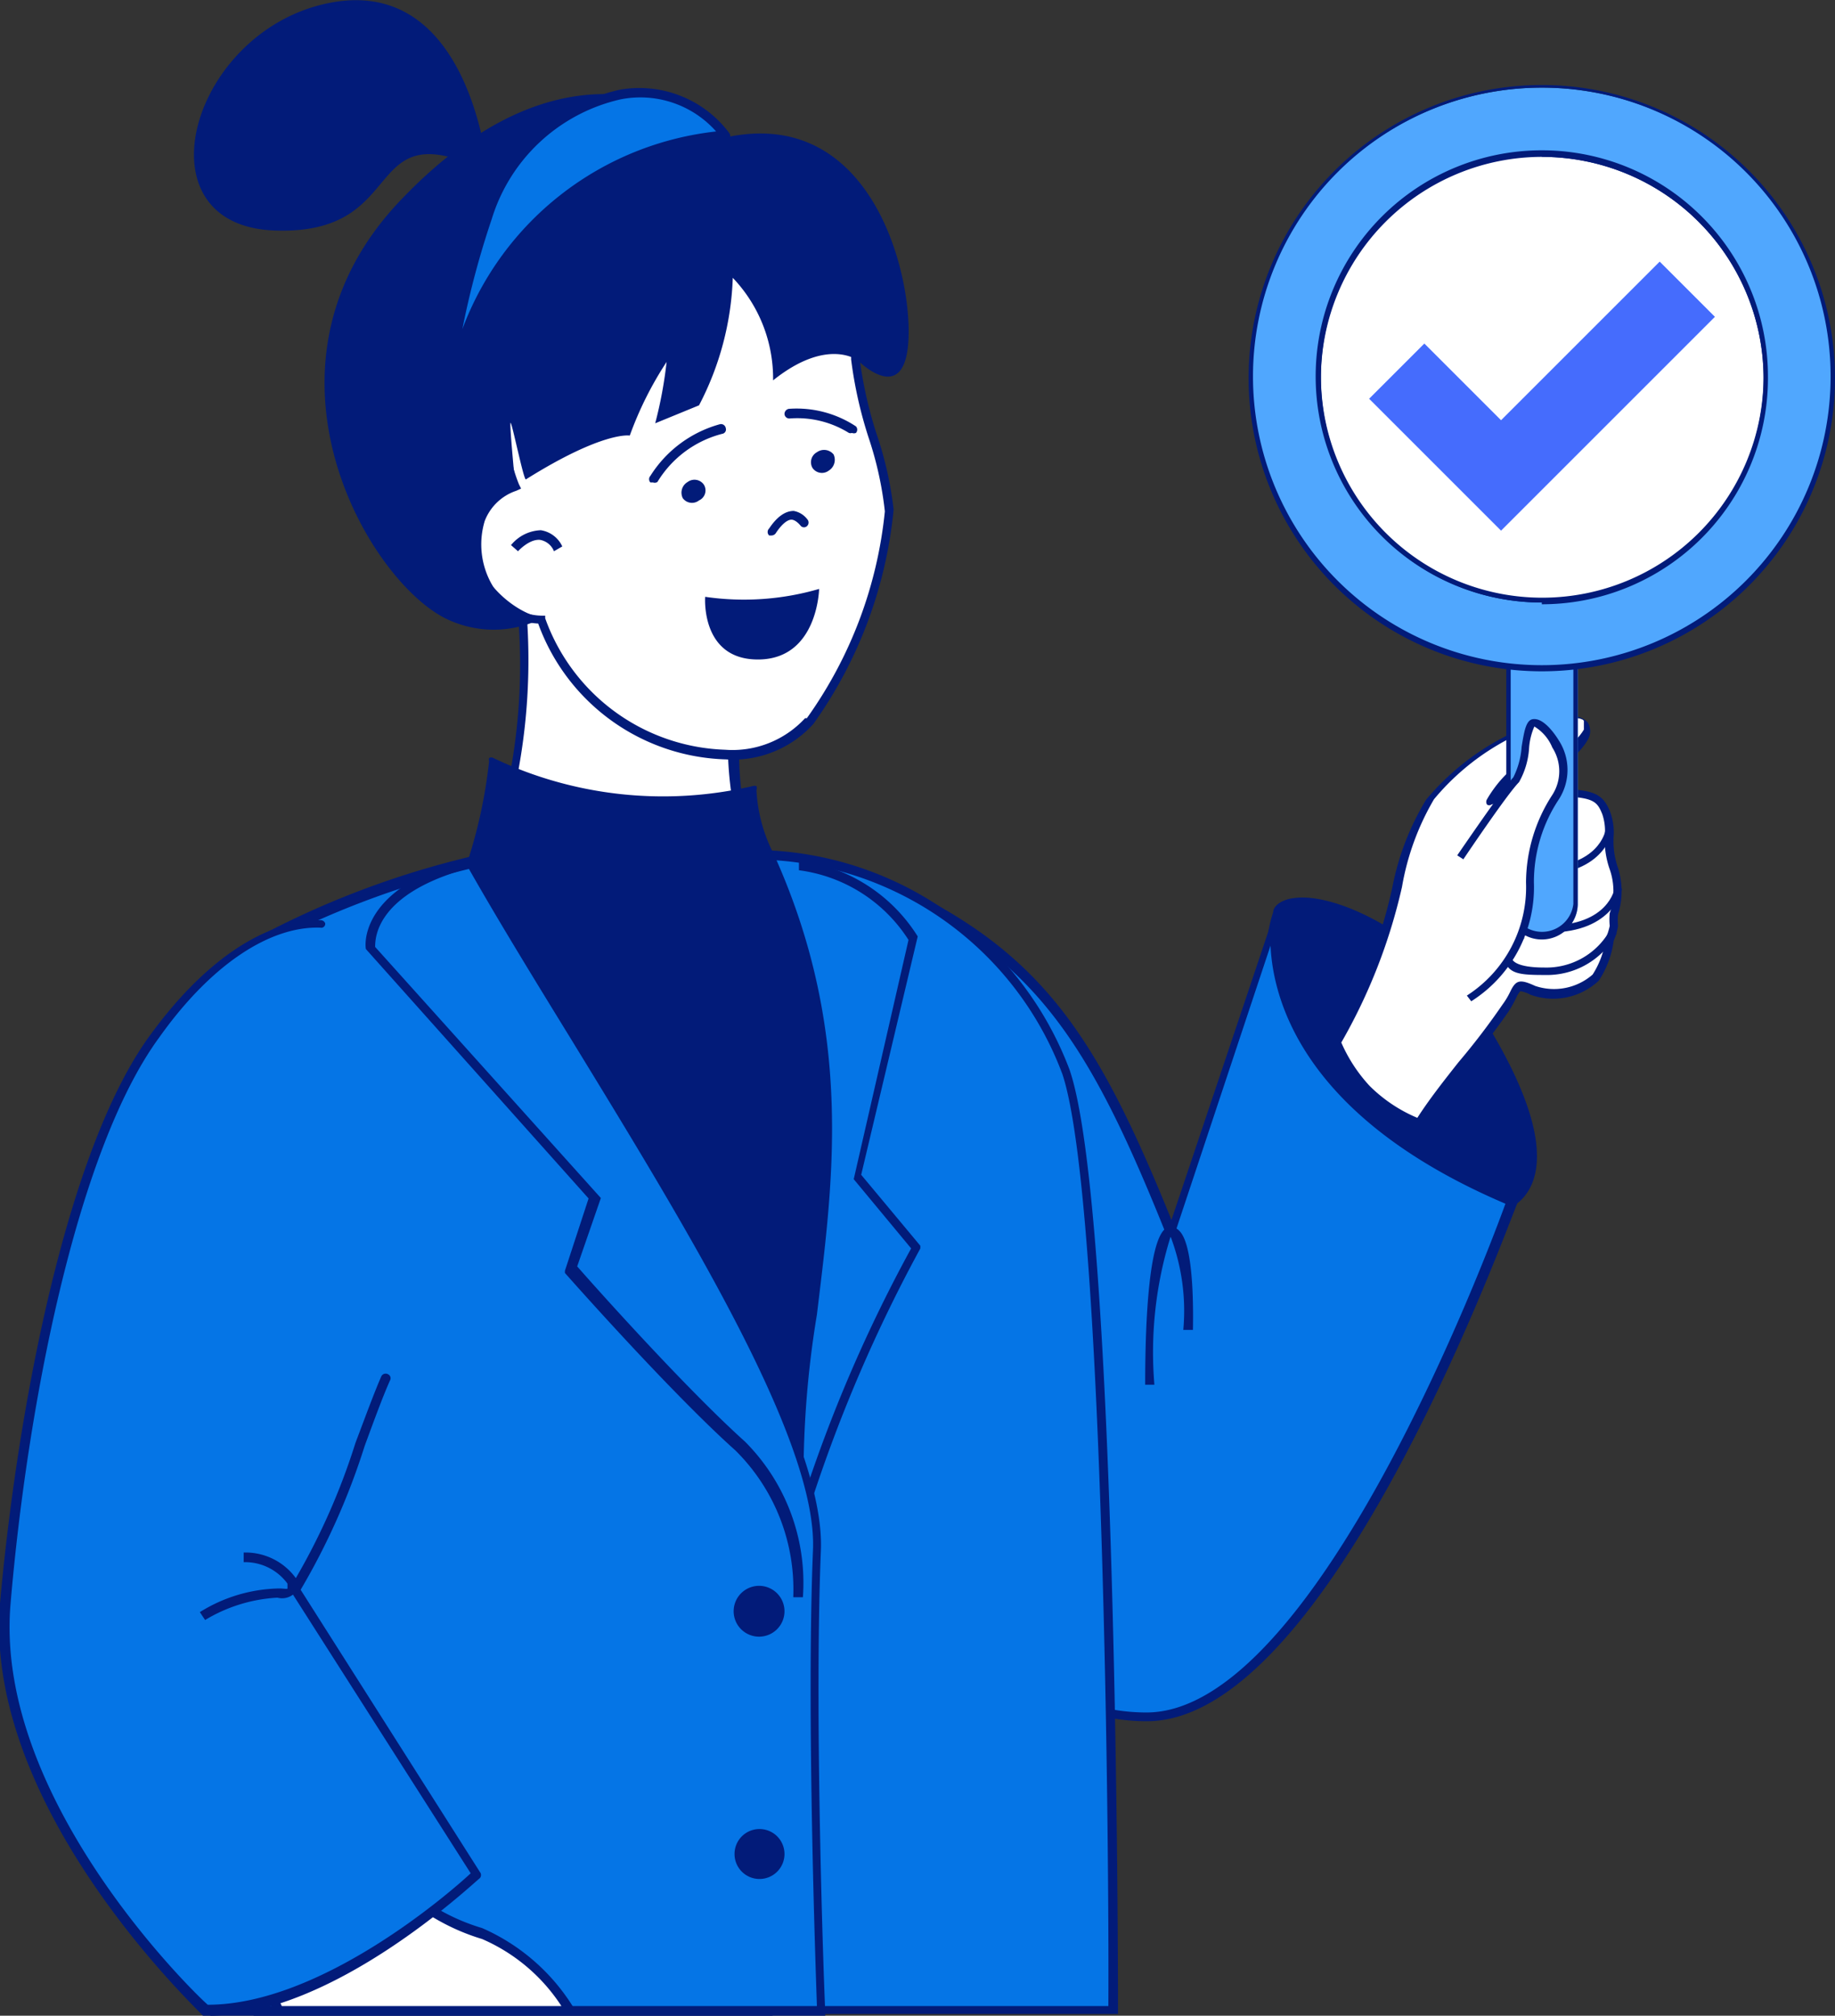<svg xmlns="http://www.w3.org/2000/svg" data-name="Layer 1" viewBox="0 0 41.87 46" id="Businesswomanholdingcheckmarkboard"><rect x="0" y="0" width="41.87" height="46" fill="#333333" stroke="none"/><path fill="#021b79" d="M29.14,20.82c-1.07,3.22,4.21,7.35,5.35,6.59.42-.29,1-1.15-.49-3.75S29.4,20,29.14,20.82Z" class="color000100 svgShape"></path><path fill="#021b79" d="M34.12,27.61a4.36,4.36,0,0,1-2.17-1c-1.92-1.45-3.56-3.81-2.9-5.79h0c0-.13.17-.3.52-.33,1-.11,3.23.95,4.52,3.15,1.52,2.62.94,3.56.45,3.88A.7.7,0,0,1,34.12,27.61Zm-4.89-6.76h0c-.62,1.88,1,4.21,2.84,5.57,1,.78,2,1.15,2.36.91s.93-1.14-.52-3.62c-1.28-2.2-3.47-3.15-4.32-3.05C29.45,20.67,29.28,20.72,29.23,20.85Z" class="color000100 svgShape"></path><path fill="#0575e6" d="M29.14,20.82l-2.43,7.31c-1.5-3.74-2.65-5.84-5.38-7.37-5.1-2.88-6.64,4.39-4,8.69,2,3.26,4.33,9.73,8.82,9.73,4.16,0,8.32-11.77,8.32-11.77C28.16,24.75,29.14,20.82,29.14,20.82Z" class="color3577c9 svgShape"></path><path fill="#021b79" d="M26.17,39.28c-3.65,0-5.87-4.17-7.65-7.51-.44-.83-.86-1.62-1.26-2.27-1.71-2.77-1.72-6.89,0-8.66,1-1.05,2.48-1.11,4.15-.17,2.65,1.49,3.81,3.44,5.32,7.17l2.35-7a.09.09,0,0,1,.12-.06.1.1,0,0,1,.07.12s-.88,3.88,5.28,6.47a.09.09,0,0,1,.06.12C34.41,27.93,30.35,39.28,26.17,39.28Zm-7-19.08a2.42,2.42,0,0,0-1.8.78c-1.64,1.71-1.62,5.72.05,8.42.41.65.83,1.44,1.27,2.27,1.75,3.3,3.94,7.41,7.47,7.41,3.85,0,7.8-10.53,8.19-11.61-4.57-1.95-5.3-4.6-5.36-5.89l-2.19,6.59a.12.12,0,0,1-.1.06.09.09,0,0,1-.09-.06c-1.55-3.86-2.68-5.83-5.34-7.33A4.31,4.31,0,0,0,19.18,20.2Z" class="color000100 svgShape"></path><path fill="#0575e6" d="M17.62,19.52c-1.68-.11-3.87.23-3.87,5.73,0,5.14-3,17.88-.58,20.64H25.4c0-2.17-.06-18.45-1.1-21.42A7.62,7.62,0,0,0,17.62,19.52Z" class="color3577c9 svgShape"></path><path fill="#021b79" d="M17.63,19.41l-.43,0c-1.53,0-3.55.61-3.55,5.86A65.35,65.35,0,0,1,13,32.13c-.74,5.6-1.56,11.94.11,13.83l0,0H25.51v-.11c0-2.77-.08-18.52-1.11-21.45A7.74,7.74,0,0,0,17.63,19.41Zm7.66,26.37H13.22c-1.57-1.86-.76-8.11,0-13.62a63.21,63.21,0,0,0,.68-6.91c0-5.46,2.13-5.72,3.76-5.62a7.53,7.53,0,0,1,6.58,4.88C25.2,27.37,25.31,42.73,25.29,45.78Z" class="color000100 svgShape"></path><path fill="#021b79" d="M20.94,21.37l0,0a3.74,3.74,0,0,0-2.71-1.73v.22a3.5,3.5,0,0,1,2.5,1.59l-1.25,5.46,1.31,1.58a33.3,33.3,0,0,0-2.48,5.76l.21,0A34.13,34.13,0,0,1,21,28.49l0-.06-1.35-1.62Z" class="color000100 svgShape"></path><path fill="#ffffff" d="M16.8,15.72l-5-2.08a13.74,13.74,0,0,1-.57,5.73c4.76,3.06,6,.62,6,.62A8.48,8.48,0,0,1,16.8,15.72Z" class="colorffffff svgShape"></path><path fill="#021b79" d="M15.33,21a8.09,8.09,0,0,1-4.11-1.57.1.1,0,0,1,0-.12,13.56,13.56,0,0,0,.56-5.68.1.1,0,0,1,.14-.1l5,2.07a.13.13,0,0,1,.06.11A8.45,8.45,0,0,0,17.37,20a.07.07,0,0,1,0,.09,2,2,0,0,1-1.24.87A3,3,0,0,1,15.33,21Zm-3.94-1.7c2.41,1.54,3.88,1.62,4.68,1.4a1.89,1.89,0,0,0,1.1-.73,8.4,8.4,0,0,1-.48-4.21L12,13.8A13.91,13.91,0,0,1,11.39,19.32Z" class="color000100 svgShape"></path><path fill="#021b79" d="M17.62,19.52a3.62,3.62,0,0,1-.4-1.52,9.14,9.14,0,0,1-6-.65,11.23,11.23,0,0,1-.66,2.75C8,24.43,6.19,43.79,5.87,45.89H17.6c0-1,.71-10.52.64-11.72C18,30,20.25,25.55,17.62,19.52Z" class="color000100 svgShape"></path><path fill="#021b79" d="M17.6,46H5.87a.11.11,0,0,1-.08,0,.1.1,0,0,1,0-.09c.05-.34.15-1.16.27-2.29.69-6,2.28-19.9,4.46-23.53a11.35,11.35,0,0,0,.64-2.72.13.13,0,0,1,0-.07.09.09,0,0,1,.1,0,9,9,0,0,0,5.91.64.15.15,0,0,1,.09,0,.12.12,0,0,1,0,.09,3.59,3.59,0,0,0,.4,1.47C19.5,23.58,19,27,18.64,30a22.49,22.49,0,0,0-.3,4.18c0,.72-.2,4.49-.4,7.51-.13,2-.24,3.82-.24,4.21a.1.1,0,0,1-.1.1ZM6,45.79H17.5c0-.54.12-2.21.25-4.12.19-3,.43-6.78.39-7.49a22.85,22.85,0,0,1,.3-4.22c.4-3,.85-6.36-.91-10.4h0a4.33,4.33,0,0,1-.4-1.43,9.33,9.33,0,0,1-5.81-.63,10.55,10.55,0,0,1-.65,2.65C8.51,23.75,6.92,37.66,6.24,43.6,6.13,44.62,6,45.39,6,45.79Z" class="color000100 svgShape"></path><path fill="#0575e6" d="M18.62,35.39c.14-3.35-5.16-10.82-7.9-15.69a21,21,0,0,0-4.81,1.82c-1.61,1.15-1.49,5.26-1.49,7.35,0,5.48.16,14.84.42,17H18.71S18.46,39.35,18.62,35.39Z" class="color3577c9 svgShape"></path><path fill="#021b79" d="M18.73,35.39c.11-2.55-2.89-7.45-5.54-11.77-.88-1.43-1.7-2.77-2.38-4l0-.07-.08,0a20.35,20.35,0,0,0-4.84,1.83c-1.56,1.11-1.55,4.8-1.54,7v.43c0,6.3.19,14.93.45,17V46H18.83v-.11C18.82,45.82,18.57,39.31,18.73,35.39ZM5,45.78c-.24-2.25-.43-10.71-.43-16.91v-.43c0-2.16,0-5.79,1.44-6.83a20.12,20.12,0,0,1,4.69-1.78c.67,1.18,1.48,2.5,2.34,3.9,2.63,4.3,5.62,9.16,5.51,11.65-.15,3.64.06,9.51.09,10.4Z" class="color000100 svgShape"></path><path fill="#ffffff" d="M11,44.14a4.87,4.87,0,0,1-1.81-1c-1.09-.89-3.75.42-3.47,1.24a13.72,13.72,0,0,0,.64,1.55H13A4.57,4.57,0,0,0,11,44.14Z" class="colorffffff svgShape"></path><path fill="#021b79" d="M11,44a4.61,4.61,0,0,1-1.78-1,1.61,1.61,0,0,0-1-.32,3.51,3.51,0,0,0-2.47,1.1.64.64,0,0,0-.13.59,14.09,14.09,0,0,0,.64,1.56.11.11,0,0,0,.1.06H13a.1.1,0,0,0,.09-.06.11.11,0,0,0,0-.11A4.63,4.63,0,0,0,11,44ZM6.43,45.78a14.61,14.61,0,0,1-.61-1.47.46.46,0,0,1,.11-.39,3.2,3.2,0,0,1,2.29-1,1.39,1.39,0,0,1,.89.26A4.92,4.92,0,0,0,11,44.25a4.1,4.1,0,0,1,1.81,1.53Z" class="color000100 svgShape"></path><path fill="#0575e6" d="M10,26.18c0-5.86-3.47-6.65-6.46-2.57-1.9,2.6-3,8.51-3.41,13-.4,4.71,4.57,9.29,4.57,9.29,2.85,0,6.17-3.11,6.17-3.11l-4.15-6.5A18.89,18.89,0,0,0,10,26.18Z" class="color3577c9 svgShape"></path><path fill="#021b79" d="M6.86,36.28A15.84,15.84,0,0,0,8.32,33c.21-.57.41-1.12.58-1.5a.1.1,0,0,0-.05-.14.11.11,0,0,0-.15.05c-.17.39-.37.94-.59,1.52a15.16,15.16,0,0,1-1.47,3.27.11.11,0,0,0,0,.12l4.1,6.43c-.47.44-3.42,3-6,3h0C4.33,45.39-.13,41,.24,36.61S1.72,26.29,3.63,23.68C4.82,22,6.17,21.13,7.31,21.17a.09.09,0,0,0,.11-.1A.11.11,0,0,0,7.31,21c-1.23,0-2.6.87-3.86,2.59C1.51,26.2.39,32.23,0,36.59-.38,41.3,4.58,45.92,4.63,46a.11.11,0,0,0,.07,0h.07c2.84,0,6-3,6.18-3.14a.11.11,0,0,0,0-.14Z" class="color000100 svgShape"></path><path fill="#021b79" d="M5.56,35.43v.22a1.2,1.2,0,0,1,1,.49s0,.09,0,.11-.08,0-.2,0a3.53,3.53,0,0,0-1.8.54l.12.18a3.56,3.56,0,0,1,1.65-.51.41.41,0,0,0,.41-.12.3.3,0,0,0,0-.34A1.42,1.42,0,0,0,5.56,35.43Z" class="color000100 svgShape"></path><path fill="#ffffff" d="M19.54,8.16c-.12-1.32-.92-3.79-4.74-2.36-4.68,1.75-3.05,5.27-3.05,5.27-.94.37-1.09,1.34-.61,2.29a1.41,1.41,0,0,0,1.24.76c1.45,3.51,5.14,3.66,6.12,2.34a9.87,9.87,0,0,0,1.81-4.82C20.25,10.55,19.65,9.38,19.54,8.16Z" class="colorffffff svgShape"></path><path fill="#021b79" d="M20,9.9a9.61,9.61,0,0,1-.39-1.75,2.82,2.82,0,0,0-2.8-2.89,6.12,6.12,0,0,0-2.09.44,5,5,0,0,0-3.14,2.61,3.72,3.72,0,0,0,0,2.7,1.4,1.4,0,0,0-.75.78,2,2,0,0,0,.19,1.62,1.5,1.5,0,0,0,1.26.82,4.7,4.7,0,0,0,4.28,3.1,2.47,2.47,0,0,0,2-.81,10.09,10.09,0,0,0,1.83-4.89A8.18,8.18,0,0,0,20,9.9Zm-1.63,6.49a2.25,2.25,0,0,1-1.82.72,4.52,4.52,0,0,1-4.11-3l0-.06h-.08a1.3,1.3,0,0,1-1.13-.7,1.85,1.85,0,0,1-.17-1.46,1.17,1.17,0,0,1,.72-.69l.11-.05-.05-.1a3.53,3.53,0,0,1,0-2.63,4.85,4.85,0,0,1,3-2.49,5.88,5.88,0,0,1,2-.42,2.61,2.61,0,0,1,2.58,2.69,9.68,9.68,0,0,0,.4,1.79,8,8,0,0,1,.37,1.68A9.79,9.79,0,0,1,18.41,16.39Z" class="color000100 svgShape"></path><path fill="#021b79" d="M16.43 9.68a2.73 2.73 0 00-1.59 1.18.11.11 0 000 .15l.06 0A.12.12 0 0015 11 2.44 2.44 0 0116.48 9.9a.1.1 0 00.08-.13A.11.11 0 0016.43 9.68zM18 9.33a.12.12 0 00-.1.12.11.11 0 00.12.1 2.23 2.23 0 011.35.33.11.11 0 00.07 0 .12.12 0 00.09 0 .11.11 0 000-.15A2.45 2.45 0 0018 9.33zM16.09 13.62s-.11 1.45 1.23 1.43 1.37-1.61 1.37-1.61A6.14 6.14 0 0116.09 13.62zM18.11 11.66c-.19 0-.38.13-.56.4a.11.11 0 000 .16l.06 0a.12.12 0 00.09-.05c.13-.2.27-.32.37-.31s.2.14.2.14a.1.1 0 00.15 0 .11.11 0 000-.15A.5.5 0 0018.11 11.66zM12.34 12.1a.92.92 0 00-.68.34l.16.14s.25-.28.5-.26a.42.42 0 01.32.26l.19-.11A.65.65 0 0012.34 12.1z" class="color000100 svgShape"></path><path fill="#021b79" d="M16.54,3.14s-3.18-3-7.4,1.43c-3.57,3.74-.81,8.59,1,9.53a2.48,2.48,0,0,0,2.25,0c-.9-.12-2.59-1.78-.63-3,0,0-.14-1.43-.11-1.45s.3,1.32.35,1.29c1.77-1.11,2.37-1,2.37-1a8,8,0,0,1,.84-1.68,9.67,9.67,0,0,1-.26,1.4l1-.41a6.76,6.76,0,0,0,.77-2.91,3.33,3.33,0,0,1,.92,2.34c1.25-1,1.94-.45,1.94-.45s1.08,1.09,1.15-.5S19.83,2.41,16.54,3.14Z" class="color000100 svgShape"></path><path fill="#021b79" d="M15.69 11a.28.28 0 00-.11.37.26.26 0 00.37.05.25.25 0 00.11-.36A.26.26 0 0015.69 11zM18.64 10.32a.26.26 0 00-.1.36.26.26 0 00.37.06.29.29 0 00.11-.37A.28.28 0 0018.64 10.32zM7.55.06c-3.19.6-4.46 5.08-1.29 5.2s1.9-2.78 4.87-1.34C11.13 3.92 10.75-.54 7.55.06zM26.7 28c-.5 0-.57 2.27-.57 3.6h.21a8.9 8.9 0 01.37-3.38.06.06 0 010 0A4.8 4.8 0 0127 30.35h.22c0-.2.05-1.91-.31-2.26A.27.27 0 0026.7 28zM17 32.9c-1.38-1.24-3.5-3.62-3.83-4l.54-1.56L8.56 21.61c0-.18 0-1.15 1.94-1.74l-.06-.21c-2.31.71-2.1 2-2.09 2v0l5.08 5.69L12.89 29l0 .05s2.38 2.7 3.89 4.05a4.46 4.46 0 011.32 3.35l.22 0A4.56 4.56 0 0017 32.9zM17.32 36.19a.58.58 0 10.58.58A.58.58 0 0017.32 36.19zM17.32 41.74a.57.57 0 10.58.57A.57.57 0 0017.32 41.74z" class="color000100 svgShape"></path><path fill="#0575e6" d="M11.12,5a23.6,23.6,0,0,0-.89,3.78C11.86,3,16.55,3.07,16.55,3.07,15.06,1.17,12.05,2.23,11.12,5Z" class="color3577c9 svgShape"></path><path fill="#021b79" d="M10.23,8.85h0a.09.09,0,0,1-.08-.11,23.23,23.23,0,0,1,.9-3.8,4.18,4.18,0,0,1,3.08-2.89,2.56,2.56,0,0,1,2.52,1,.14.14,0,0,1,0,.11.11.11,0,0,1-.09,0h0s-4.63,0-6.23,5.61A.09.09,0,0,1,10.23,8.85ZM11.12,5l.1,0a19.89,19.89,0,0,0-.67,2.51A7,7,0,0,1,16.34,3a2.31,2.31,0,0,0-2.19-.73A4,4,0,0,0,11.22,5Z" class="color000100 svgShape"></path><path fill="#ffffff" d="M36.65,18.59c-.16-.39-.33-.47-1.37-.47a4.21,4.21,0,0,0-1.28.2s.45-.86,1.13-.91c1-.07,1.67-1.23.47-1a5.59,5.59,0,0,0-3,1.87c-.66.76-.9,3.73-2.13,5.55a3.93,3.93,0,0,0,.68,1.1,3.68,3.68,0,0,0,1.21.79c.5-.84,1.27-1.61,2-2.65.32-.47.18-.61.63-.4a1.42,1.42,0,0,0,1.43-.29,2.11,2.11,0,0,0,.32-.88,1.37,1.37,0,0,0,.1-.31,2.29,2.29,0,0,0,0-1.29C36.61,19.23,36.81,19,36.65,18.59Z" class="colorffffff svgShape"></path><path fill="#021b79" d="M32.38,25.78h0A3.68,3.68,0,0,1,31.1,25a4.2,4.2,0,0,1-.71-1.13.11.11,0,0,1,0-.1,12.06,12.06,0,0,0,1.38-3.52,6.05,6.05,0,0,1,.77-2,5.82,5.82,0,0,1,3-1.9c.34-.05.57,0,.69.14a.38.38,0,0,1,0,.39,1.43,1.43,0,0,1-1.16.71,1.39,1.39,0,0,0-.9.64A4.37,4.37,0,0,1,35.28,18c1.06,0,1.28.08,1.46.53a1.34,1.34,0,0,1,.08.54,1.83,1.83,0,0,0,.1.74,1.79,1.79,0,0,1,0,1.06,1.27,1.27,0,0,0,0,.26,1.41,1.41,0,0,1-.1.34,2.18,2.18,0,0,1-.34.91,1.52,1.52,0,0,1-1.56.32.68.68,0,0,0-.23-.08.48.48,0,0,0-.08.12,3,3,0,0,1-.18.33c-.33.48-.67.91-1,1.32a12,12,0,0,0-1,1.32A.11.11,0,0,1,32.38,25.78Zm-1.78-2a3.53,3.53,0,0,0,.65,1,3.41,3.41,0,0,0,1.09.73c.27-.42.6-.84.94-1.27a16,16,0,0,0,1-1.31,1.8,1.8,0,0,0,.18-.3c.13-.27.22-.29.57-.13a1.34,1.34,0,0,0,1.31-.26,2,2,0,0,0,.3-.83,0,0,0,0,0,0,0,1.52,1.52,0,0,0,.09-.28,1.45,1.45,0,0,1,0-.29,1.53,1.53,0,0,0,0-1,2,2,0,0,1-.11-.8,1.19,1.19,0,0,0-.06-.46c-.13-.32-.21-.41-1.28-.41a4.41,4.41,0,0,0-1.25.19.08.08,0,0,1-.1,0,.11.11,0,0,1,0-.12s.49-.9,1.21-1a1.23,1.23,0,0,0,1-.59s0-.14,0-.19-.13-.12-.5-.06a5.56,5.56,0,0,0-2.92,1.84,5.92,5.92,0,0,0-.73,2A12.79,12.79,0,0,1,30.6,23.8Z" class="color000100 svgShape"></path><path fill="#021b79" d="M35.13,19.79c-.58,0-.64-.12-.64-.15s.57-.6,1.15-.91l-.07-.15c-.32.16-1.34.72-1.25,1.1,0,.19.3.28.81.28,1.5,0,1.66-1,1.66-1l-.16,0S36.48,19.79,35.13,19.79Z" class="color000100 svgShape"></path><path fill="#021b79" d="M35.34,21.12c-.53,0-.85-.1-.94-.3s.21-.69.35-.83l-.13-.12s-.56.59-.37,1,.48.41,1.09.41c1.5,0,1.67-1,1.67-1l-.17,0S36.7,21.12,35.34,21.12Z" class="color000100 svgShape"></path><path fill="#021b79" d="M35.24,22.08c-.6,0-.72-.14-.74-.2s.19-.39.28-.47l-.11-.13s-.43.37-.33.66.37.31.9.31a1.81,1.81,0,0,0,1.65-.95l-.15-.08A1.66,1.66,0,0,1,35.24,22.08Z" class="color000100 svgShape"></path><path fill="#50a7fe" d="M35.18,21.39h0a.76.76,0,0,1-.76-.76V14a.77.77,0,0,1,.76-.77h0A.77.77,0,0,1,36,14v6.64A.76.76,0,0,1,35.18,21.39Z" class="colorfeb850 svgShape"></path><path fill="#021b79" d="M35.18,21.44a.81.81,0,0,1-.81-.81V14a.82.82,0,0,1,.81-.82A.82.82,0,0,1,36,14v6.64A.82.82,0,0,1,35.18,21.44Zm0-8.16a.71.71,0,0,0-.71.71v6.64a.72.72,0,0,0,1.43,0V14A.71.71,0,0,0,35.18,13.28Z" class="color000100 svgShape"></path><path fill="#ffffff" d="M35.18,3.52a5.11,5.11,0,1,0,5.11,5.11A5.1,5.1,0,0,0,35.18,3.52Z" class="colorffffff svgShape"></path><path fill="#021b79" d="M35.18,13.79a5.16,5.16,0,1,1,5.16-5.16A5.16,5.16,0,0,1,35.18,13.79Zm0-10.21a5.05,5.05,0,1,0,5.06,5.05A5.06,5.06,0,0,0,35.18,3.58Z" class="color000100 svgShape"></path><polygon fill="#456cfd" points="34.25 12.11 31.24 9.1 32.5 7.84 34.25 9.59 37.87 5.97 39.13 7.23 34.25 12.11" class="colorfd6445 svgShape"></polygon><path fill="#50a7fe" d="M35.18,2a6.64,6.64,0,1,0,6.64,6.64A6.63,6.63,0,0,0,35.18,2Zm0,11.75a5.11,5.11,0,1,1,5.11-5.11A5.1,5.1,0,0,1,35.18,13.74Z" class="colorfeb850 svgShape"></path><path fill="#021b79" d="M35.18,15.32a6.69,6.69,0,1,1,6.69-6.69A6.69,6.69,0,0,1,35.18,15.32ZM35.18,2a6.59,6.59,0,1,0,6.59,6.59A6.59,6.59,0,0,0,35.18,2Zm0,11.75a5.16,5.16,0,1,1,5.16-5.16A5.16,5.16,0,0,1,35.18,13.79Zm0-10.21a5.05,5.05,0,1,0,5.06,5.05A5.06,5.06,0,0,0,35.18,3.58Z" class="color000100 svgShape"></path><path fill="#ffffff" d="M35,16.49c-.22,0-.16,1-.41,1.3s-1.27,1.77-1.27,1.77l.17,3.2c2.09-1.44.84-3,2-4.57A1.25,1.25,0,0,0,35,16.49Z" class="colorffffff svgShape"></path><path fill="#021b79" d="M35,16.41c-.18,0-.22.27-.28.63a1.84,1.84,0,0,1-.19.7c-.25.27-1.23,1.71-1.28,1.78l.14.09s1-1.49,1.27-1.76a1.8,1.8,0,0,0,.23-.78,1.48,1.48,0,0,1,.12-.49,1,1,0,0,1,.41.48,1,1,0,0,1,0,1.08,3.69,3.69,0,0,0-.6,2,2.94,2.94,0,0,1-1.35,2.58l.1.13A3.08,3.08,0,0,0,35,20.14a3.41,3.41,0,0,1,.57-1.9,1.24,1.24,0,0,0,0-1.34C35.41,16.64,35.19,16.4,35,16.41Z" class="color000100 svgShape"></path></svg>